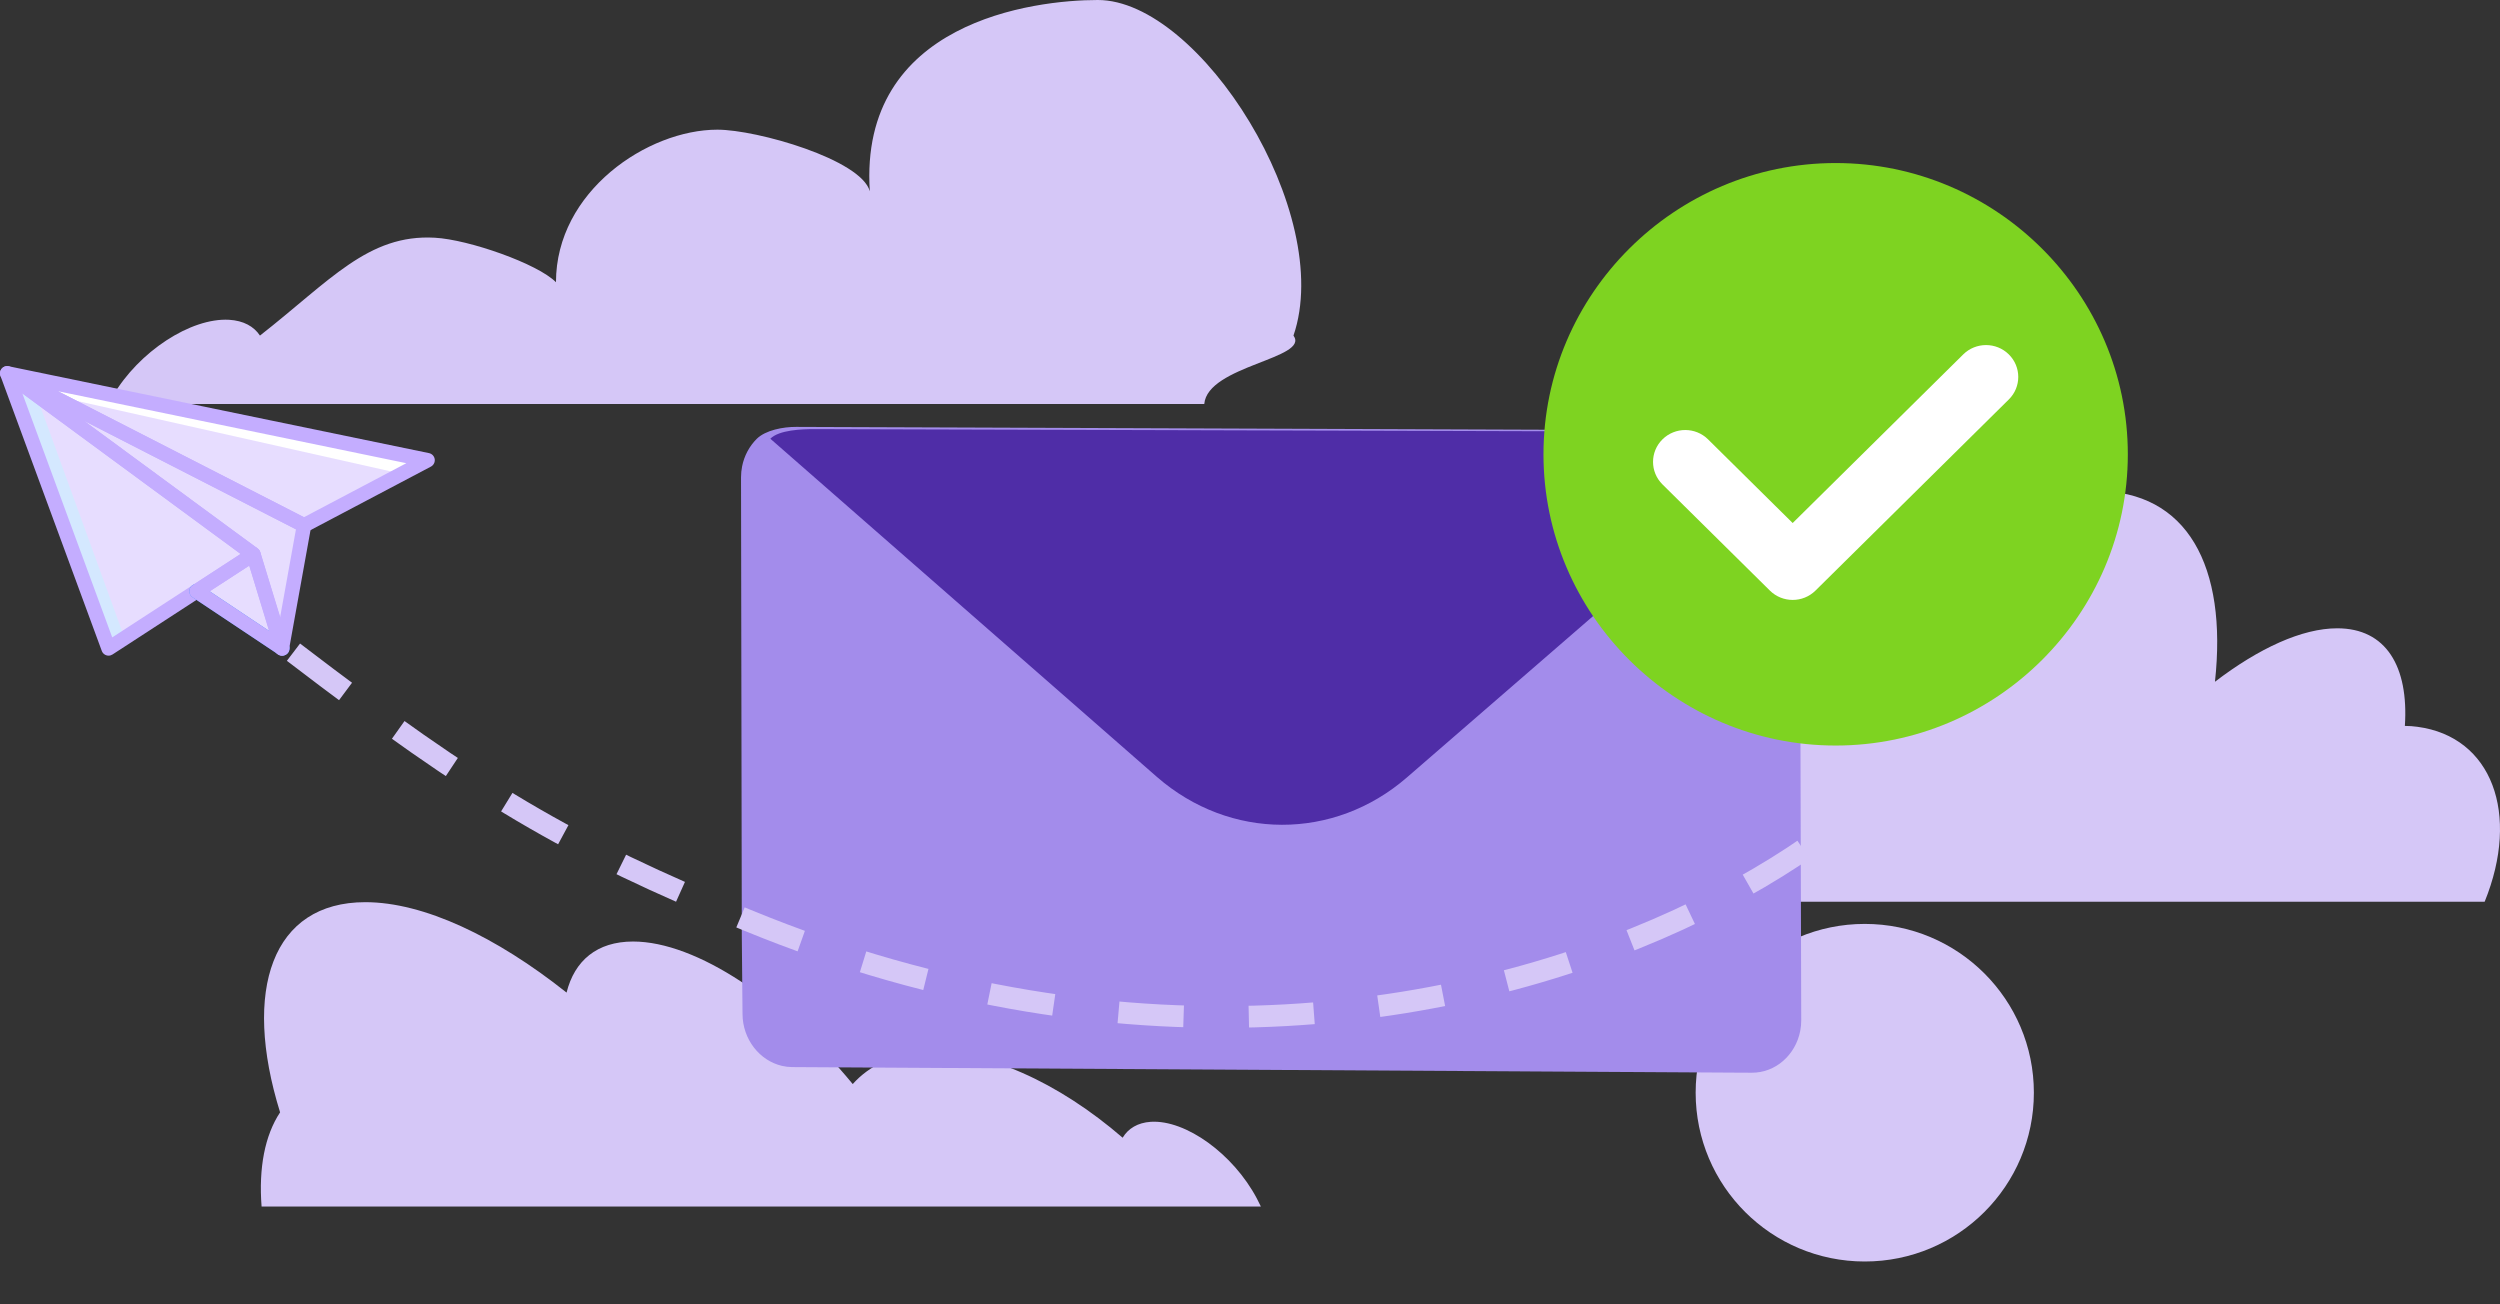 <svg width="115" height="60" viewBox="0 0 115 60" fill="none" xmlns="http://www.w3.org/2000/svg">
<rect x="0" y="0" width="115" height="60" fill="#333333" stroke="none"/>
<path fill-rule="evenodd" clip-rule="evenodd" d="M93.558 50.264C93.558 54.553 90.075 58.029 85.779 58.029C81.483 58.029 78 54.553 78 50.264C78 45.977 81.483 42.5 85.779 42.5C90.075 42.5 93.558 45.977 93.558 50.264Z" fill="#D5C7F7"/>
<path fill-rule="evenodd" clip-rule="evenodd" d="M59.5 15.437C61.421 9.821 55.196 0 50.5 0C47.555 0 39.5 0.994 40.011 8.798C39.61 7.337 34.82 5.965 33 5.965C29.796 5.965 25.575 8.798 25.575 12.983C24.737 12.132 21.559 11.019 20 10.935C16.934 10.763 15.187 12.91 11.958 15.437C11.679 15.014 11.199 14.749 10.538 14.71C8.771 14.611 6.379 16.18 5.191 18.212C5.117 18.339 5.052 18.462 4.986 18.585H55.396C55.547 16.814 60.27 16.495 59.5 15.437Z" fill="#D5C7F7"/>
<path fill-rule="evenodd" clip-rule="evenodd" d="M12.884 51.168C11.132 45.52 12.523 41.5 16.805 41.5C19.49 41.5 22.82 43.082 26.062 45.659C26.428 44.19 27.46 43.31 29.12 43.31C32.041 43.31 36.067 46.03 39.226 49.867C39.99 49.012 41.096 48.487 42.517 48.403C45.313 48.231 48.699 49.793 51.642 52.335C51.897 51.91 52.335 51.643 52.938 51.603C54.549 51.505 56.729 53.082 57.812 55.124C57.88 55.253 57.94 55.376 58 55.5H12.033C11.896 53.72 12.182 52.231 12.884 51.168Z" fill="#D5C7F7"/>
<path fill-rule="evenodd" clip-rule="evenodd" d="M111.208 33.434C111.016 33.406 110.821 33.392 110.624 33.392C110.805 30.651 109.755 28.902 107.514 28.902C105.896 28.902 103.911 29.815 101.888 31.361C102.467 26.042 100.613 22.584 96.416 22.584C93.03 22.584 88.743 24.833 84.51 28.501C84.139 26.414 82.891 25.163 80.796 25.163C77.113 25.163 71.881 29.028 67.686 34.481H67.681C66.774 33.266 65.412 32.514 63.622 32.394C60.116 32.148 55.763 34.369 51.903 37.988C51.609 37.377 51.074 36.997 50.309 36.948C48.392 36.814 45.75 38.81 44.215 41.48H114.294C115.939 37.432 114.628 33.891 111.208 33.434Z" fill="#D5C7F7"/>
<path fill-rule="evenodd" clip-rule="evenodd" d="M35.971 49.03C34.94 48.79 34.159 47.806 34.156 46.642L34.123 43.065L51.741 49.176L36.445 49.086C36.283 49.085 36.124 49.066 35.971 49.03ZM51.741 49.176L34.123 43.065L34.087 21.96C34.087 21.788 34.104 21.62 34.136 21.458C34.233 20.962 34.475 20.52 34.811 20.186C35.219 19.785 36.026 19.634 36.626 19.637L80.499 19.803C80.662 19.804 80.821 19.823 80.974 19.858C81.385 19.954 81.756 20.168 82.055 20.464C82.504 20.912 82.787 21.548 82.789 22.247L82.857 46.928C82.858 47.101 82.841 47.269 82.809 47.431C82.593 48.528 81.675 49.352 80.581 49.345L79.736 49.341L74.883 49.312L74.79 49.312L70.385 49.286L70.291 49.285L51.741 49.176Z" fill="#A38CEB"/>
<path fill-rule="evenodd" clip-rule="evenodd" d="M82.301 20.522L64.716 35.764C61.358 38.675 56.575 38.664 53.22 35.74L35.435 20.181C35.839 19.777 36.88 19.738 37.472 19.739L80.767 19.865C81.359 19.866 81.898 20.117 82.301 20.522Z" fill="#4F2DA7"/>
<g clip-path="url(#clip0)">
<path d="M12.986 29.827L9.041 27.196L12.986 29.827Z" fill="#EB7A0C"/>
<path d="M11.654 25.498L12.986 29.827L9.041 27.197L11.654 25.498Z" fill="#E7DDFF"/>
<path d="M11.654 25.498L12.965 29.827L13.985 24.166L0.333 17.174L11.654 25.498Z" fill="#E7DDFF"/>
<path d="M0.652 17.784C0.771 17.787 0.883 17.725 0.941 17.621L11.654 25.498L4.995 29.827L0.55 17.763C0.583 17.775 0.617 17.782 0.652 17.784Z" fill="#D4E8FF"/>
<path d="M2.331 18.505L11.654 25.498L5.661 29.161L1.665 18.172L2.331 18.505Z" fill="#E7DDFF"/>
<path d="M1.418 17.398L19.667 21.169L13.985 24.166L1.17 17.602C1.283 17.583 1.377 17.505 1.418 17.398Z" fill="white"/>
<path d="M2.331 18.172L18.647 21.835L13.985 24.166L2.083 18.377C2.196 18.358 2.291 18.28 2.331 18.172Z" fill="#E7DDFF"/>
<path d="M4.995 30.16C5.059 30.16 5.122 30.141 5.176 30.106L11.836 25.777C11.927 25.718 11.984 25.617 11.987 25.508C11.99 25.398 11.94 25.294 11.852 25.23L3.862 19.355L13.833 24.462C13.93 24.512 14.044 24.511 14.141 24.461L19.822 21.464C19.947 21.398 20.016 21.262 19.997 21.122C19.977 20.983 19.872 20.872 19.734 20.843L0.406 16.849C0.273 16.819 0.135 16.873 0.058 16.985C0.051 16.995 0.045 17.006 0.039 17.017C0.008 17.075 -0.005 17.141 0.002 17.206C0.003 17.223 0.006 17.24 0.011 17.257C0.014 17.269 0.017 17.281 0.022 17.292L4.682 29.942C4.73 30.073 4.855 30.16 4.995 30.16ZM11.069 25.481L5.163 29.32L1.029 18.098L11.069 25.481ZM18.691 21.307L13.983 23.791L2.67 17.997L18.691 21.307Z" fill="#C4ADFF"/>
<path d="M12.986 30.16C13.133 30.16 13.262 30.064 13.305 29.923C13.348 29.783 13.293 29.631 13.171 29.549L9.226 26.919C9.127 26.852 9 26.844 8.892 26.896C8.785 26.949 8.714 27.055 8.707 27.175C8.699 27.294 8.757 27.408 8.856 27.474L12.802 30.104C12.856 30.14 12.92 30.16 12.986 30.16Z" fill="#428DFF"/>
<path d="M12.965 30.16C12.971 30.16 12.978 30.159 12.984 30.159C13.138 30.15 13.265 30.037 13.293 29.886L14.313 24.225C14.339 24.081 14.268 23.936 14.137 23.87L0.485 16.877C0.33 16.798 0.141 16.851 0.05 16.998C-0.041 17.146 -0.004 17.339 0.136 17.442L11.368 25.701L12.646 29.923C12.689 30.064 12.818 30.16 12.965 30.16ZM13.614 24.35L12.883 28.406L11.973 25.401C11.952 25.332 11.91 25.272 11.852 25.23L3.862 19.355L13.614 24.35Z" fill="#C4ADFF"/>
<path d="M12.986 30.16C13.092 30.16 13.191 30.11 13.254 30.025C13.317 29.94 13.336 29.83 13.305 29.729L11.973 25.4C11.942 25.3 11.866 25.221 11.768 25.185C11.67 25.149 11.56 25.162 11.473 25.219L8.86 26.918C8.766 26.979 8.709 27.083 8.708 27.195C8.707 27.307 8.763 27.412 8.856 27.474L12.802 30.104C12.856 30.14 12.92 30.16 12.986 30.16ZM11.466 26.018L12.393 29.031L9.647 27.2L11.466 26.018Z" fill="#C4ADFF"/>
</g>
<path d="M13.5 30C22 36.5 26.086 38.917 34.346 42.318C70 57 97.802 30.966 87.845 28.5" stroke="#D5C7F7" stroke-dasharray="3 3"/>
<ellipse cx="84.44" cy="20.898" rx="11.52" ry="11.484" fill="white"/>
<path fill-rule="evenodd" clip-rule="evenodd" d="M71 20.898C71 13.529 77.048 7.5 84.44 7.5C91.832 7.5 97.88 13.529 97.88 20.898C97.88 28.267 91.832 34.295 84.44 34.295C77.048 34.295 71 28.267 71 20.898ZM92.406 16.303C91.827 15.73 90.888 15.73 90.309 16.303L82.463 24.059L78.57 20.21C77.992 19.638 77.053 19.638 76.474 20.21C75.895 20.783 75.895 21.71 76.474 22.283L81.415 27.167C81.994 27.74 82.933 27.74 83.512 27.167L92.406 18.375C92.985 17.803 92.985 16.875 92.406 16.303Z" fill="#7ED321"/>
<defs>
<clipPath id="clip0">
<rect width="20" height="20" fill="white" transform="matrix(-1 0 0 1 20 13.5)"/>
</clipPath>
</defs>
</svg>

